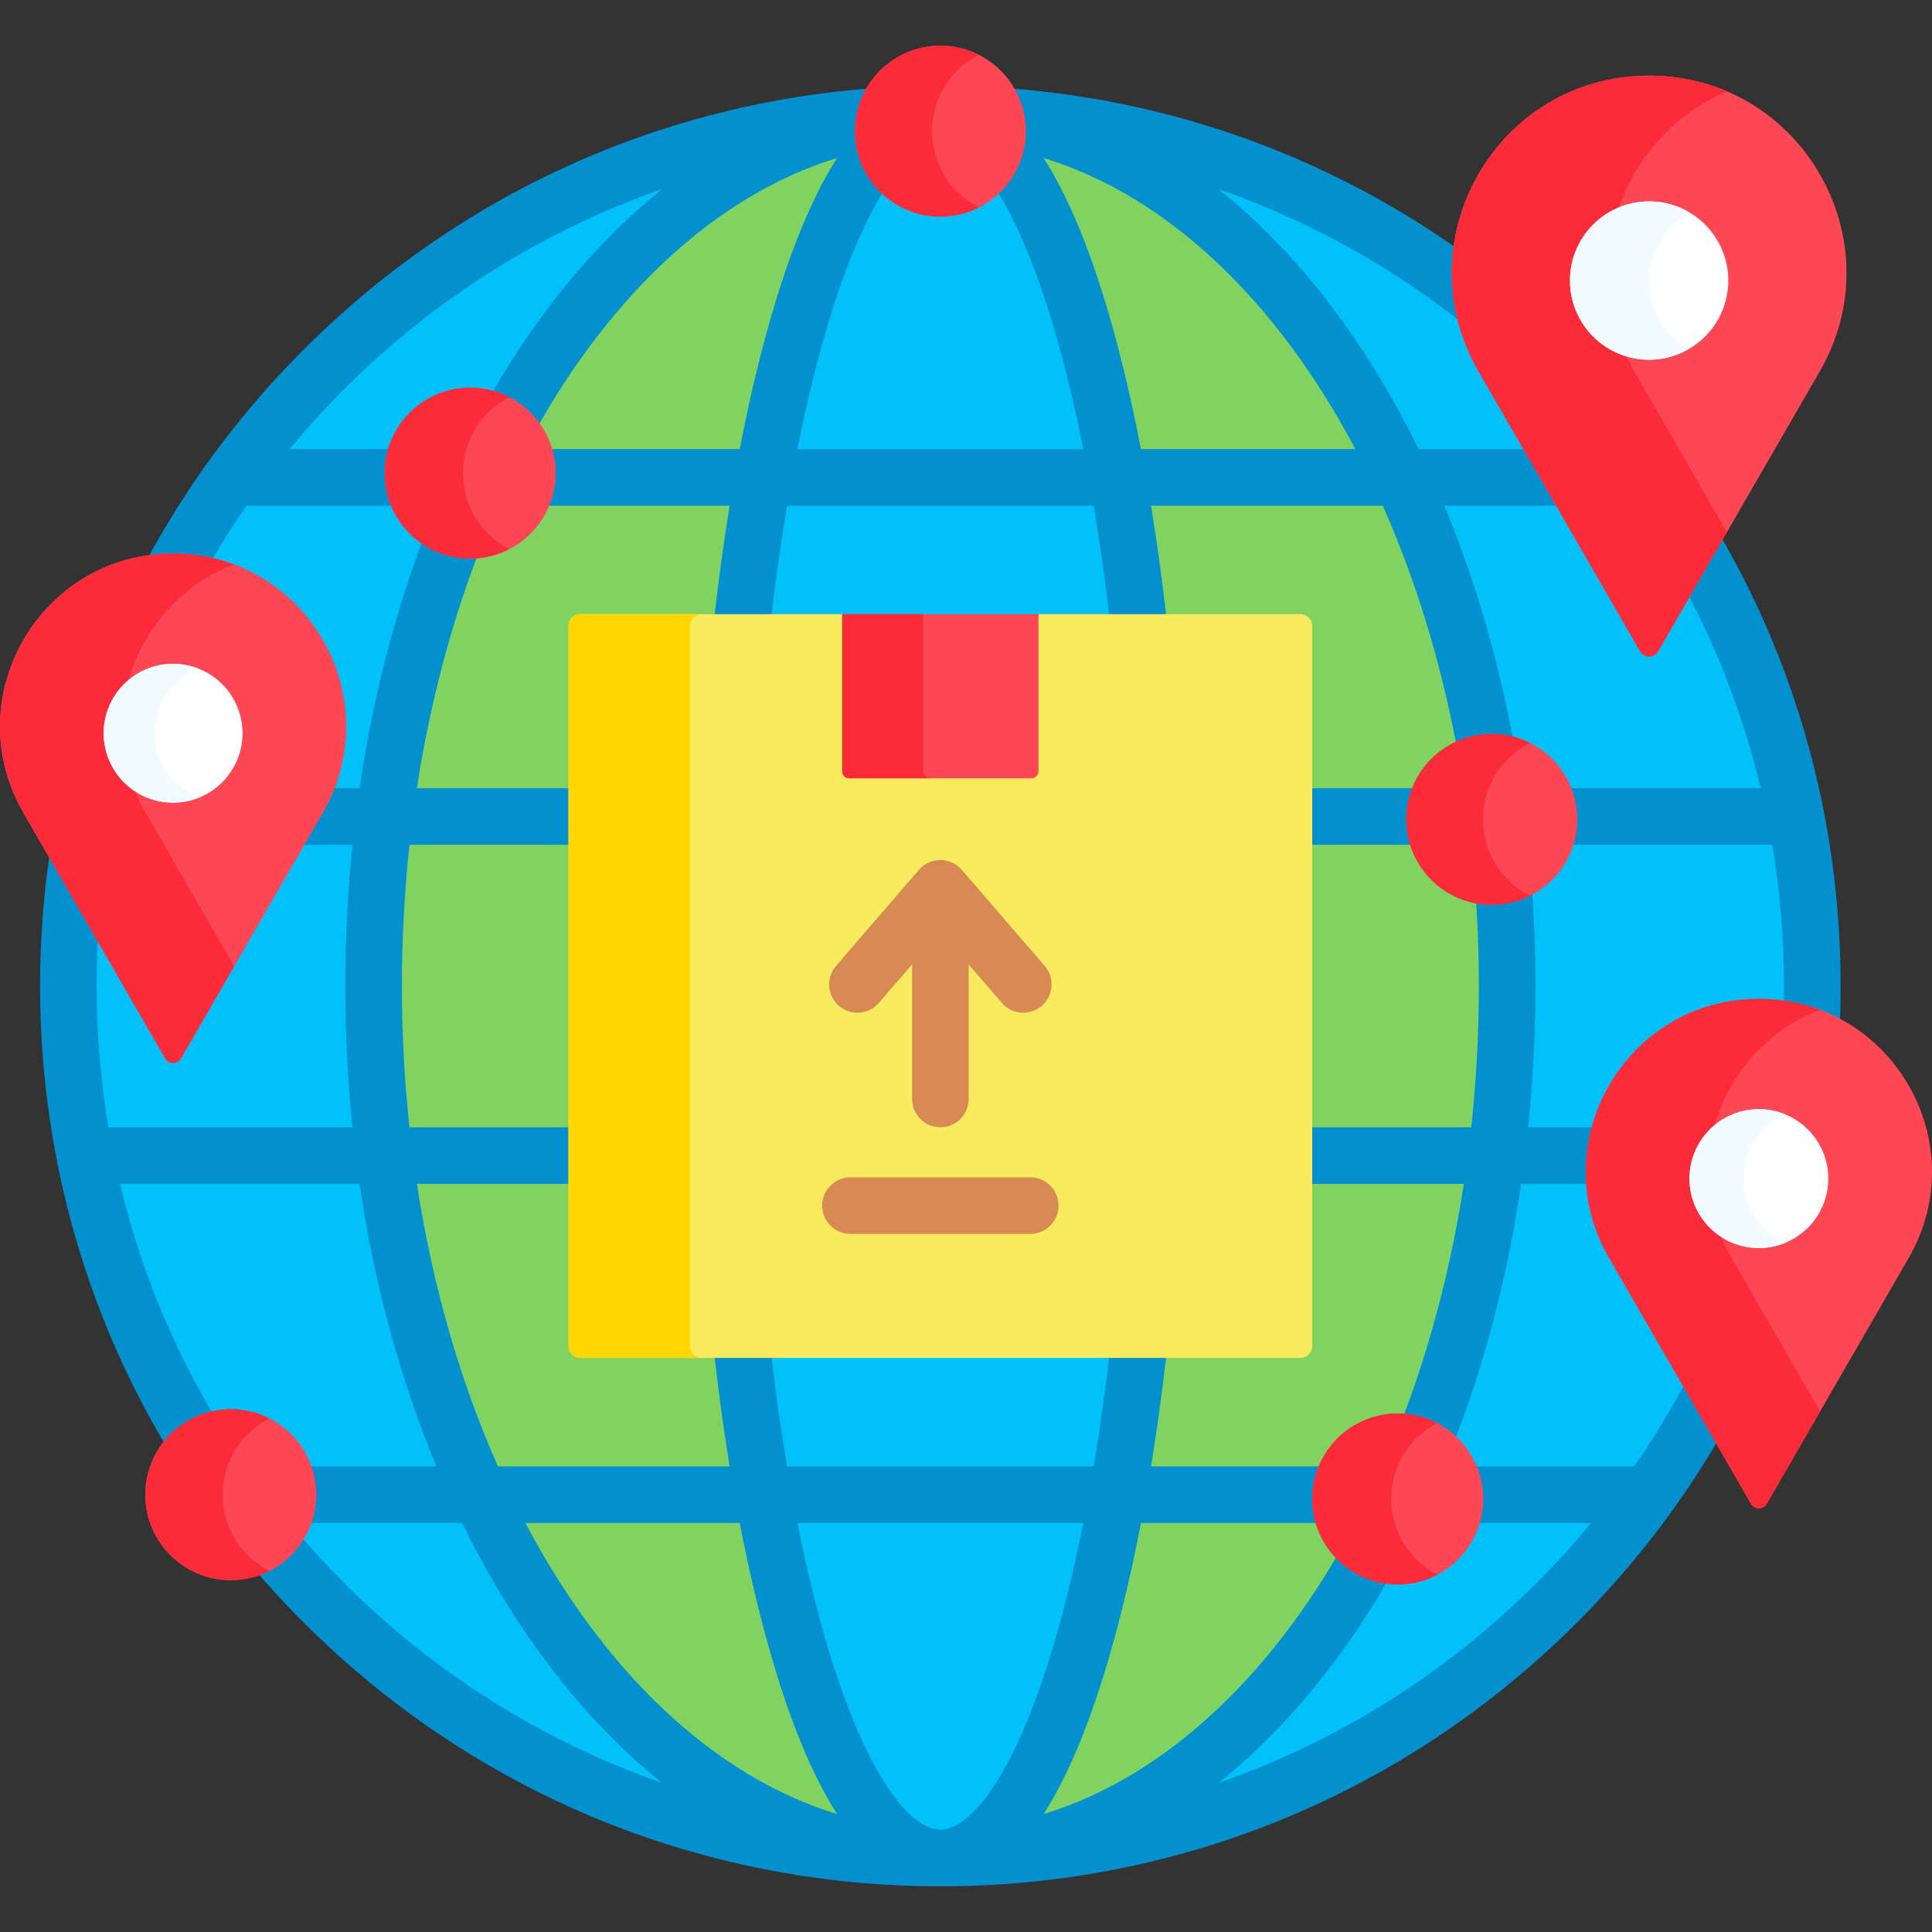 <svg id="Capa_1" enable-background="new 0 0 512 512" height="512" viewBox="0 0 512 512" width="512" xmlns="http://www.w3.org/2000/svg"><rect x="0" y="0" width="512" height="512" fill="#333333" stroke="none"/><g><g><g><circle cx="249.204" cy="261.312" fill="#01c0fa" r="231.08"/></g><g><ellipse cx="249.204" cy="261.312" fill="#80d261" rx="150.202" ry="231.08"/></g><g fill="#01c0fa"><path d="m222.694 163.764.503.68v39.946c0 1.031.839 1.871 1.871 1.871h48.269c1.031 0 1.871-.84 1.871-1.871v-40.04l.476-.586h25.9c-9.195-78.866-29.19-133.531-52.381-133.531s-43.185 54.666-52.381 133.531z"/><path d="m196.823 358.86c9.195 78.866 29.19 133.531 52.381 133.531s43.185-54.665 52.381-133.531z"/></g><path d="m417.904 92.61c-45.062-45.062-104.974-69.878-168.701-69.878s-123.639 24.817-168.701 69.878c-45.062 45.063-69.878 104.975-69.878 168.702 0 63.728 24.816 123.64 69.878 168.701 45.062 45.063 104.974 69.879 168.701 69.879s123.639-24.816 168.702-69.879c45.062-45.062 69.878-104.974 69.878-168.701s-24.816-123.639-69.879-168.702zm48.716 116.27h-63.499c-3.905-26.593-10.783-51.859-20.372-74.864h50.314c15.808 22.728 27.142 48.048 33.557 74.864zm-78.686 104.864c-4.192 27.224-11.569 52.522-21.483 74.864h-61.418c1.557-9.53 2.92-19.483 4.104-29.748h-15.084c-1.213 10.297-2.619 20.241-4.217 29.748h-81.265c-1.598-9.507-3.004-19.451-4.217-29.748h-15.084c1.184 10.265 2.547 20.218 4.104 29.748h-61.418c-9.914-22.342-17.291-47.64-21.483-74.864h41.182v-15h-43.144c-1.316-12.176-2.009-24.679-2.009-37.433 0-12.753.693-25.256 2.009-37.432h43.144v-15h-41.182c4.192-27.224 11.569-52.522 21.483-74.864h61.419c-1.557 9.53-2.92 19.483-4.104 29.748h15.084c1.213-10.297 2.619-20.241 4.217-29.748h81.265c1.598 9.507 3.004 19.451 4.217 29.748h15.084c-1.184-10.265-2.547-20.218-4.104-29.748h61.419c9.914 22.342 17.291 47.64 21.483 74.864h-41.182v15h43.144c1.316 12.175 2.009 24.678 2.009 37.432s-.694 25.257-2.009 37.433h-43.144v15zm19.364-210.526c5.07 5.07 9.858 10.345 14.374 15.798h-45.722c-4.33-8.813-9.079-17.236-14.249-25.189-11.535-17.745-24.596-32.388-38.747-43.688 31.384 10.933 60.15 28.885 84.344 53.079zm-48.116 15.798h-56.815c-1.543-7.996-3.222-15.657-5.038-22.921-5.97-23.881-12.911-41.972-20.764-54.222 32.998 10.081 61.965 38.037 82.617 77.143zm-109.978-81.284c4.82 0 10.513 5.141 16.031 14.476 6.419 10.86 12.485 27.294 17.543 47.525 1.536 6.143 2.97 12.587 4.305 19.282h-75.758c1.336-6.695 2.77-13.139 4.306-19.282 11.44-45.763 25.235-62.001 33.573-62.001zm-48.126 58.363c-1.816 7.264-3.495 14.925-5.038 22.921h-56.815c20.652-39.106 49.619-67.061 82.617-77.143-7.853 12.25-14.794 30.341-20.764 54.222zm-109.969 7.123c24.193-24.194 52.959-42.146 84.344-53.079-14.151 11.3-27.212 25.942-38.746 43.687-5.17 7.954-9.919 16.376-14.249 25.189h-45.723c4.516-5.452 9.304-10.728 14.374-15.797zm-25.766 30.798h50.314c-9.588 23.005-16.467 48.272-20.371 74.864h-63.499c6.415-26.816 17.749-52.136 33.556-74.864zm-39.719 127.296c0-12.672 1.058-25.18 3.111-37.432h64.688c-1.265 12.272-1.921 24.776-1.921 37.432s.656 25.16 1.921 37.433h-64.688c-2.053-12.252-3.111-24.761-3.111-37.433zm6.163 52.432h63.499c3.905 26.593 10.783 51.859 20.372 74.864h-50.315c-15.807-22.728-27.141-48.047-33.556-74.864zm59.322 105.662c-5.07-5.07-9.858-10.345-14.374-15.798h45.723c4.329 8.813 9.079 17.235 14.248 25.188 11.534 17.746 24.595 32.388 38.746 43.688-31.384-10.932-60.15-28.885-84.343-53.078zm48.117-15.798h56.814c1.543 7.996 3.222 15.657 5.038 22.921 5.97 23.881 12.911 41.972 20.764 54.222-32.998-10.081-61.964-38.037-82.616-77.143zm109.978 81.284c-4.82 0-10.513-5.141-16.03-14.476-6.419-10.86-12.485-27.295-17.543-47.525-1.536-6.143-2.97-12.587-4.305-19.282h75.758c-1.336 6.695-2.77 13.139-4.305 19.282-11.442 45.762-25.238 62.001-33.575 62.001zm48.125-58.363c1.816-7.264 3.495-14.925 5.038-22.921h56.815c-20.652 39.106-49.618 67.061-82.616 77.143 7.852-12.25 14.793-30.341 20.763-54.222zm109.969-7.123c-24.193 24.193-52.96 42.146-84.344 53.079 14.151-11.3 27.212-25.942 38.746-43.688 5.17-7.953 9.919-16.375 14.249-25.188h45.723c-4.516 5.452-9.304 10.728-14.374 15.797zm25.765-30.798h-50.313c9.589-23.005 16.467-48.272 20.372-74.864h63.499c-6.416 26.817-17.75 52.136-33.558 74.864zm-28.079-89.864c1.266-12.273 1.921-24.777 1.921-37.433s-.656-25.159-1.921-37.432h64.688c2.053 12.251 3.111 24.76 3.111 37.432s-1.058 25.181-3.111 37.433z" fill="#0290cf"/></g><g><g><path d="m344.633 162.763h-69.424l-1 1.231v40.395c0 .48-.391.871-.871.871h-48.269c-.48 0-.871-.391-.871-.871v-40.276l-1-1.35h-69.424c-1.723 0-3.119 1.396-3.119 3.119v190.859c0 1.723 1.396 3.119 3.119 3.119h190.859c1.723 0 3.119-1.396 3.119-3.119v-190.859c0-1.722-1.396-3.119-3.119-3.119z" fill="#faea5e"/><g><path d="m182.857 356.742v-190.86c0-1.723 1.396-3.119 3.119-3.119h-32.202c-1.723 0-3.119 1.396-3.119 3.119v190.859c0 1.723 1.396 3.119 3.119 3.119h32.202c-1.722.001-3.119-1.396-3.119-3.118z" fill="#ffd600"/></g><g><path d="m223.198 162.763v41.627c0 1.034.838 1.871 1.871 1.871h48.269c1.034 0 1.871-.838 1.871-1.871v-41.627z" fill="#fd4755"/></g><g><path d="m244.668 204.39v-41.627h-21.47v41.627c0 1.034.838 1.871 1.871 1.871h21.47c-1.033 0-1.871-.838-1.871-1.871z" fill="#fb2b3a"/></g></g><path d="m276.853 255.979-21.97-25.467c-1.425-1.651-3.498-2.601-5.679-2.601s-4.254.949-5.679 2.601l-21.97 25.467c-2.706 3.137-2.357 7.872.78 10.578 3.135 2.706 7.872 2.355 10.578-.779l8.792-10.191v35.656c0 4.143 3.358 7.5 7.5 7.5s7.5-3.357 7.5-7.5v-35.656l8.792 10.191c1.483 1.719 3.576 2.601 5.682 2.601 1.735 0 3.479-.599 4.896-1.821 3.134-2.707 3.484-7.443.778-10.579z" fill="#d88a55"/><g><path d="m273.028 326.999h-47.649c-4.142 0-7.5-3.357-7.5-7.5s3.358-7.5 7.5-7.5h47.649c4.143 0 7.5 3.357 7.5 7.5s-3.357 7.5-7.5 7.5z" fill="#d88a55"/></g></g><g><g><path d="m439.415 172.612 42.854-74.226c20.104-34.821-5.026-78.348-45.234-78.348-40.208 0-65.339 43.527-45.234 78.348l42.854 74.226c1.058 1.832 3.702 1.832 4.76 0z" fill="#fd4755"/></g><g><path d="m433.056 98.386c-16.374-28.361-2.74-62.495 24.607-74.185-6.229-2.663-13.168-4.164-20.628-4.164-40.208 0-65.339 43.527-45.234 78.348l42.855 74.226c1.058 1.832 3.702 1.832 4.76 0l18.247-31.606z" fill="#fb2b3a"/></g><g><circle cx="437.035" cy="74.349" fill="#fff" r="20.975"/></g><path d="m437.05 74.349c0-7.756 4.221-14.512 10.48-18.141-3.089-1.791-6.667-2.834-10.495-2.834-11.584 0-20.975 9.391-20.975 20.975s9.391 20.975 20.975 20.975c3.828 0 7.406-1.042 10.495-2.834-6.259-3.629-10.48-10.385-10.48-18.141z" fill="#f2fbff"/></g><g><g><path d="m47.963 280.496 37.584-65.096c17.631-30.538-4.408-68.712-39.671-68.712-35.263 0-57.302 38.173-39.671 68.712l37.583 65.096c.929 1.607 3.248 1.607 4.175 0z" fill="#fd4755"/></g><g><path d="m38.59 215.4c-14.733-25.518-1.757-56.349 23.478-65.803-4.965-1.86-10.395-2.909-16.192-2.909-35.263 0-57.302 38.173-39.671 68.712l37.583 65.096c.928 1.607 3.247 1.607 4.174 0l14.105-24.431z" fill="#fb2b3a"/></g><g><circle cx="45.876" cy="194.319" fill="#fff" r="18.395"/></g><path d="m41 194.319c0-7.77 4.825-14.4 11.636-17.096-2.094-.829-4.37-1.299-6.759-1.299-10.159 0-18.395 8.236-18.395 18.395s8.236 18.395 18.395 18.395c2.389 0 4.665-.47 6.759-1.299-6.811-2.695-11.636-9.326-11.636-17.096z" fill="#f2fbff"/></g><g><g><path d="m468.211 398.518 37.583-65.096c17.631-30.538-4.408-68.712-39.671-68.712-35.263 0-57.302 38.173-39.671 68.712l37.583 65.096c.929 1.607 3.248 1.607 4.176 0z" fill="#fd4755"/></g><g><path d="m458.904 333.422c-14.726-25.507-1.768-56.322 23.445-65.79-4.974-1.868-10.415-2.922-16.225-2.922-35.263 0-57.302 38.173-39.671 68.712l37.583 65.096c.928 1.607 3.247 1.607 4.174 0l14.138-24.488z" fill="#fb2b3a"/></g><g><circle cx="466.124" cy="312.341" fill="#fff" r="18.395"/></g><path d="m462 312.341c0-7.629 4.644-14.172 11.26-16.958-2.194-.924-4.605-1.437-7.136-1.437-10.159 0-18.395 8.236-18.395 18.395s8.236 18.395 18.395 18.395c2.531 0 4.941-.512 7.136-1.437-6.616-2.786-11.26-9.329-11.26-16.958z" fill="#f2fbff"/></g><g><circle cx="61.168" cy="396.108" fill="#fd4755" r="22.655"/></g><path d="m59 396.108c0-8.824 5.048-16.464 12.411-20.205-3.077-1.563-6.556-2.45-10.243-2.45-12.512 0-22.655 10.143-22.655 22.655s10.143 22.655 22.655 22.655c3.688 0 7.166-.887 10.243-2.45-7.363-3.74-12.411-11.38-12.411-20.205z" fill="#fb2b3a"/><g><circle cx="395.327" cy="217.135" fill="#fd4755" r="22.655"/></g><path d="m393 217.135c0-8.856 5.085-16.52 12.491-20.246-3.057-1.538-6.508-2.409-10.164-2.409-12.512 0-22.655 10.143-22.655 22.655s10.143 22.655 22.655 22.655c3.656 0 7.106-.871 10.164-2.409-7.406-3.726-12.491-11.39-12.491-20.246z" fill="#fb2b3a"/><g><circle cx="370.407" cy="397.241" fill="#fd4755" r="22.655"/></g><path d="m368.69 397.241c0-8.734 4.946-16.308 12.186-20.089-3.132-1.636-6.691-2.565-10.469-2.565-12.512 0-22.655 10.143-22.655 22.655s10.143 22.655 22.655 22.655c3.778 0 7.337-.93 10.469-2.565-7.24-3.783-12.186-11.357-12.186-20.091z" fill="#fb2b3a"/><g><circle cx="249.204" cy="34.763" fill="#fd4755" r="22.655"/></g><path d="m247 34.763c0-8.831 5.057-16.477 12.429-20.214-3.073-1.558-6.545-2.441-10.226-2.441-12.512 0-22.655 10.143-22.655 22.655s10.143 22.655 22.655 22.655c3.681 0 7.153-.883 10.226-2.441-7.372-3.737-12.429-11.382-12.429-20.214z" fill="#fb2b3a"/><g><circle cx="124.602" cy="125.383" fill="#fd4755" r="22.655"/></g><path d="m122.69 125.383c0-8.773 4.99-16.375 12.283-20.139-3.108-1.604-6.633-2.516-10.372-2.516-12.512 0-22.655 10.143-22.655 22.655s10.143 22.655 22.655 22.655c3.739 0 7.263-.911 10.372-2.516-7.293-3.764-12.283-11.366-12.283-20.139z" fill="#fb2b3a"/></g></svg>